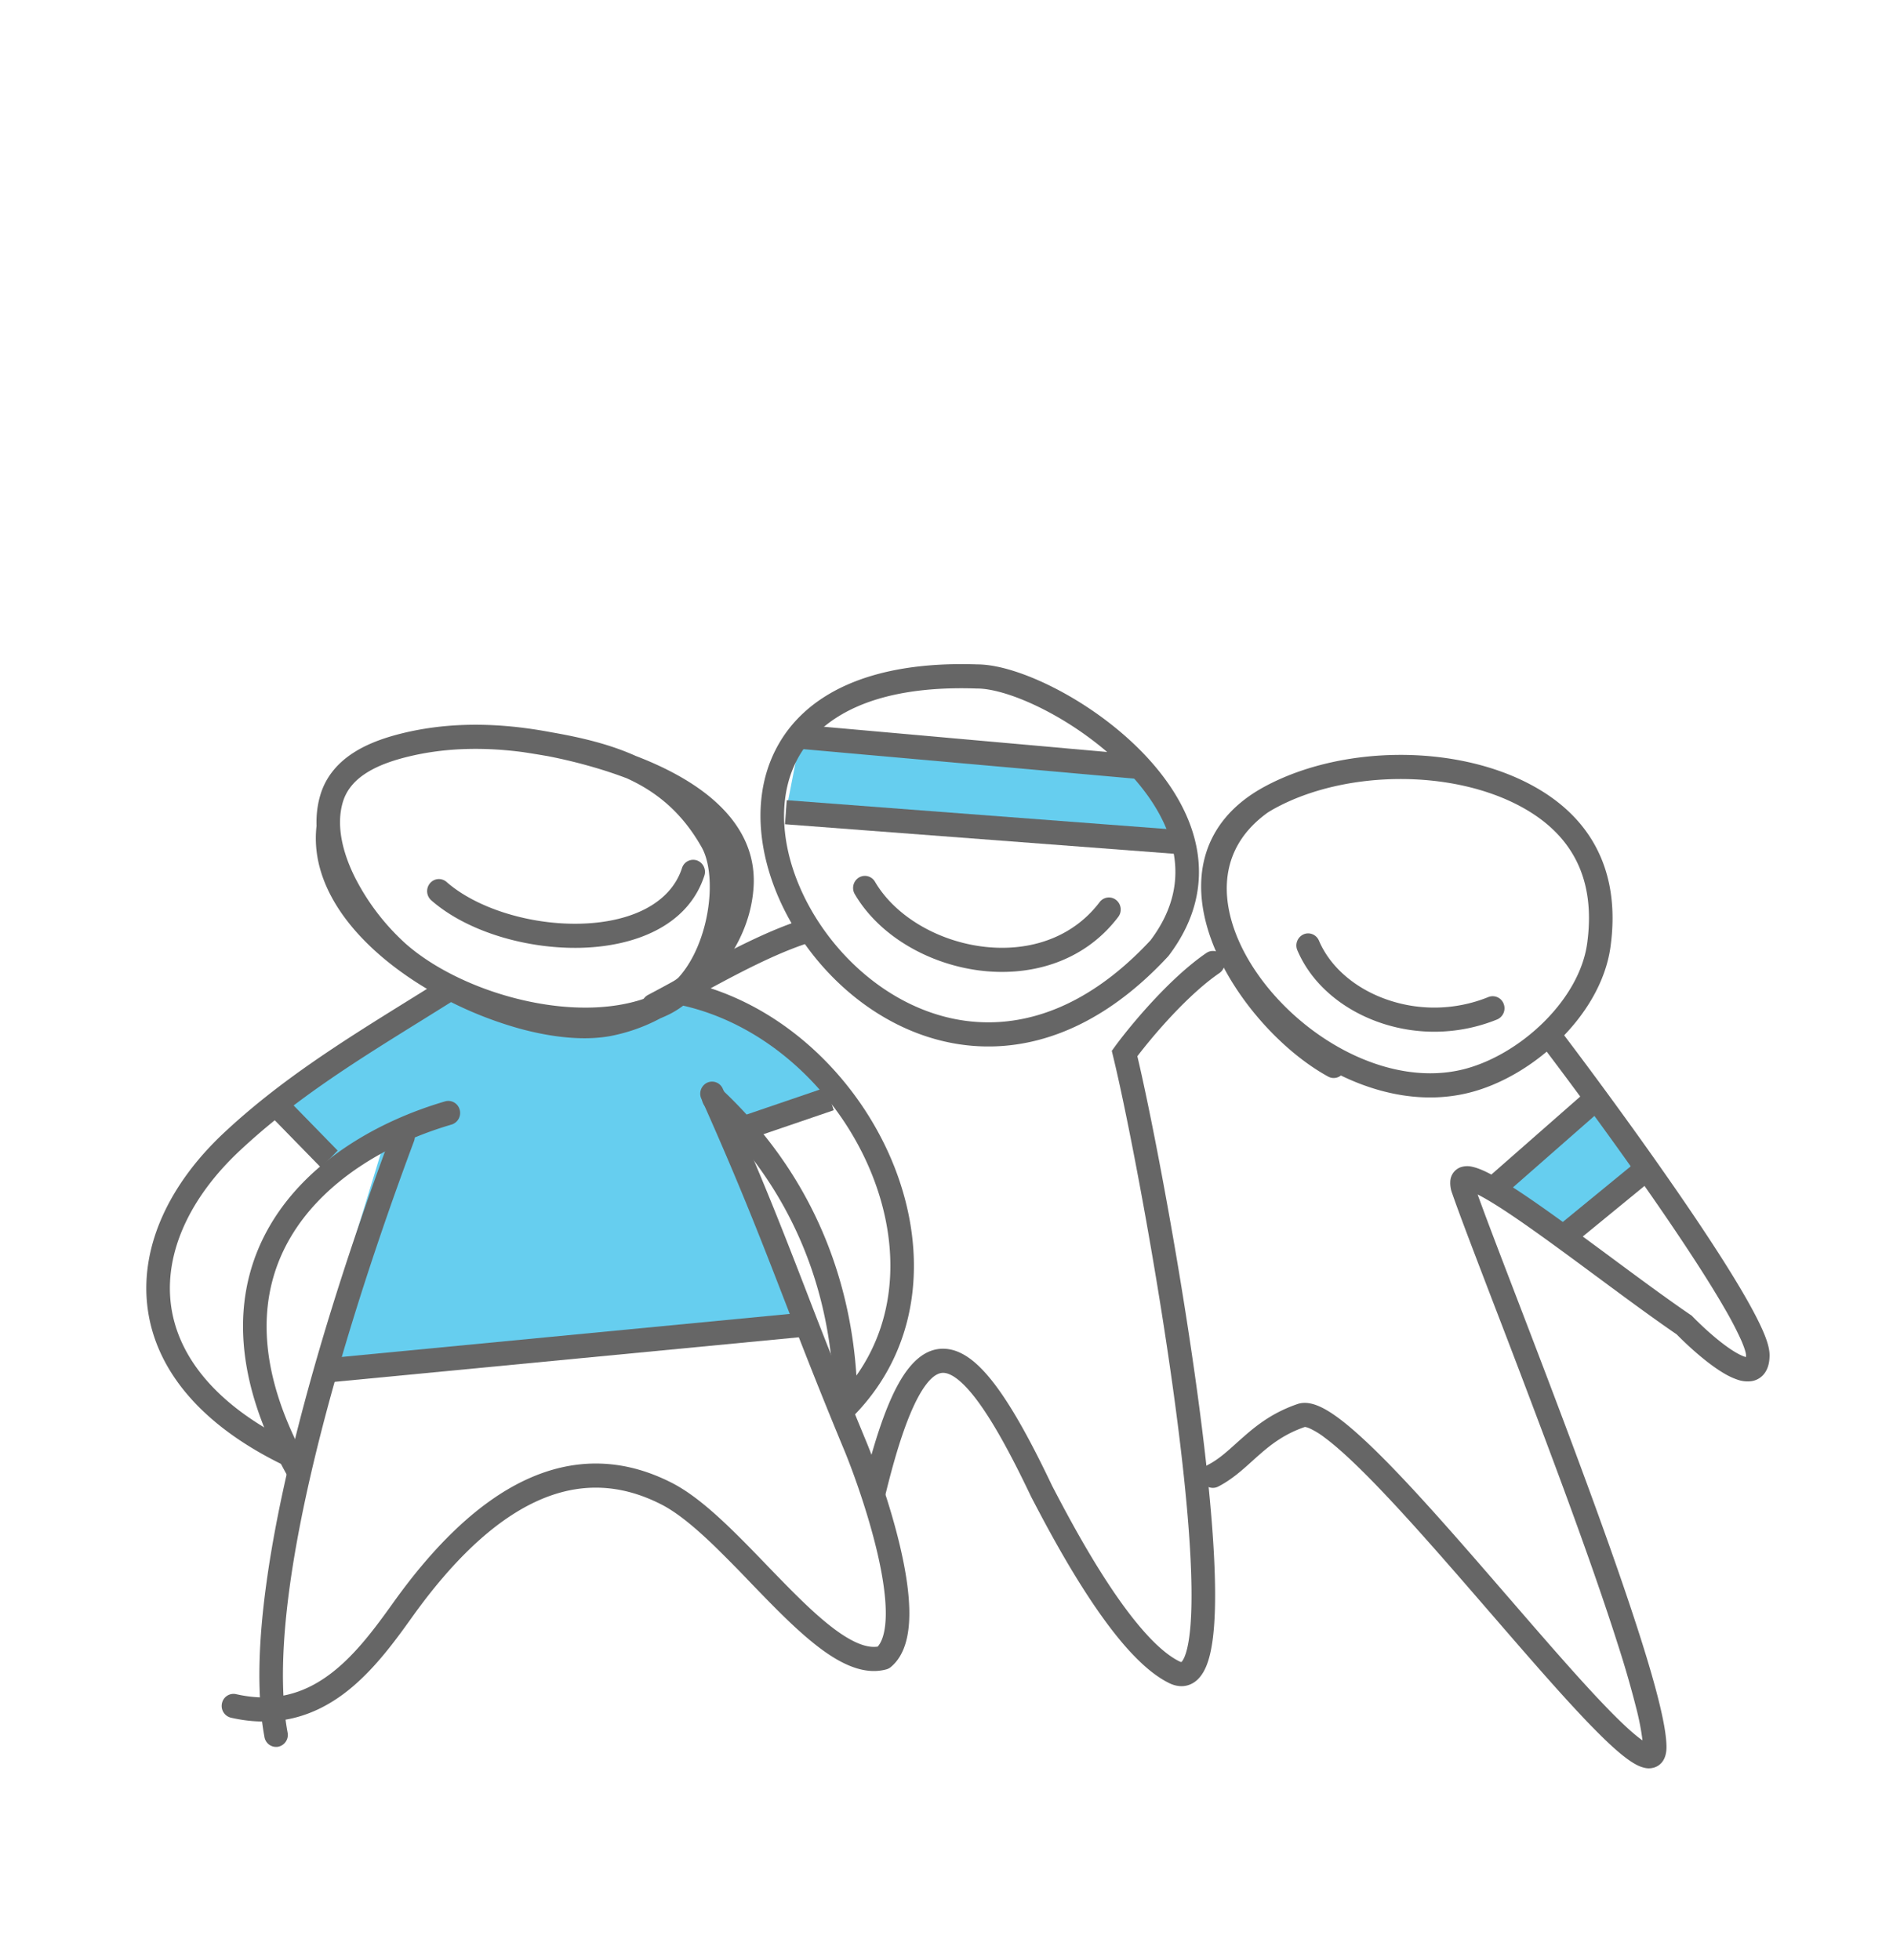 <svg xmlns="http://www.w3.org/2000/svg" width="85" height="88" fill="none"><g filter="url(#a)" opacity=".6"><path fill="#fff" d="M41.237 57.515c-.529.542-1.543 3.385-1.983 4.74l-7.935-21.666 4.628-2.709c-2.645-4.74.662-12.118 6.613-12.118 4.761 0 9.919 6.025 11.902 10.764.662-2.708 1.323-6.69 8.597-6.094 10.58.867 9.257 8.802 6.612 12.188 3.086 4.74 9.787 14.353 9.258 14.895-.53.542-12.564-9.479-13.225-8.125 2.865 8.35 8.464 25.052 7.935 25.052-.661 0-13.225-14.219-14.548-14.896-1.058-.541-3.967 1.58-5.29 2.709.441 1.805 1.058 5.958 0 8.124-1.322 2.709-1.983-.677-2.645-.677-.661 0-5.29-7.447-6.612-10.156-1.323-2.708-2.645-2.708-3.306-2.031Z"/><path fill="#fff" d="M12.175 72.586c-.677-2.079 3.947-18.187 6.343-25.981-6.09 1.386-6.767 10.104-6.344 14.29-2.537-2.166-7.02-7.535-4.652-11.692 2.368-4.157 9.445-7.217 12.687-8.227-2.679-4.475-12.687-12.99 3.806-11.259 11.188 1.175 8.176 8.805 5.498 11.259 1.55-.145 3.552-.953 7.612 3.897 4.06 4.85 4.042 11.585.943 13.817 0 0-.633-4.278-1.377-6.698-.985-3.201-4.476-6.463-4.476-6.463 4.476 10.341 8.034 21.152 8.034 21.152s1.721 10.223-9.41-3.173c-2.5-3.008-9.08.129-10.63 2.15-2.396 3.175-7.358 9.007-8.034 6.928Z"/><path fill="#00ADE4" d="m14.788 48.036-2.645-2.031 7.773-5.306c-.078-.08.015-.11.162-.11l-.162.11c.157.16 1 .521 3.468 1.243 4.629 1.355 4.629-1.354 7.274-1.354 2.116 0 5.29 3.16 6.612 4.74l-4.629 1.354 3.307 8.802-21.822 2.03 3.307-10.832-2.645 1.354ZM35.948 29.078l-.662 3.385 17.854 1.355-1.322-3.386-15.87-1.354ZM71.655 45.328l-4.629 3.385 3.307 2.708 3.967-2.708-2.645-3.385Z"/><path fill="#000" fill-rule="evenodd" d="M23.631 28.693c-1.843-.245-3.732-.224-5.567.227-.694.17-1.474.422-2.147.844-.68.427-1.274 1.044-1.538 1.944-.132.449-.181.91-.166 1.372-.167 1.45.336 2.82 1.195 4.019.867 1.21 2.118 2.276 3.503 3.137a17.07 17.07 0 0 0 4.41 1.939c1.47.403 2.915.554 4.087.337a7.92 7.92 0 0 0 2.249-.798c.138-.057.274-.118.407-.184a3.922 3.922 0 0 0 1.118-.841c.166-.14.327-.284.482-.435 1.192-1.16 2.066-2.7 2.174-4.437.122-1.963-1.023-3.393-2.413-4.387-.89-.637-1.917-1.125-2.879-1.493-1.172-.528-2.455-.83-3.789-1.062-.373-.07-.748-.132-1.126-.182Zm.973 1.255a50.93 50.93 0 0 0-1.115-.182c-1.74-.23-3.494-.207-5.178.207-.653.16-1.307.38-1.84.715-.527.33-.91.756-1.08 1.332-.294 1.003-.039 2.196.549 3.374a10.334 10.334 0 0 0 2.245 2.945c1.305 1.167 3.34 2.14 5.487 2.604 1.983.43 3.985.41 5.544-.216a7.77 7.77 0 0 0 1.242-.832c.547-.599.957-1.448 1.194-2.386.349-1.384.264-2.745-.143-3.467-.874-1.549-2.007-2.485-3.361-3.1a19.146 19.146 0 0 0-1.419-.476 22.976 22.976 0 0 0-2.125-.518ZM37.437 45.842l-3.967 1.354-.335-1.027 3.968-1.354.334 1.027ZM14.414 48.42l-2.645-2.709.748-.766 2.645 2.709-.748.766Zm21.583 7.604-21.16 2.03-.099-1.078 21.16-2.031.099 1.079Z" clip-rule="evenodd"/><path fill="#000" fill-rule="evenodd" d="M31.752 44.607a.547.547 0 0 0-.261.718c1.728 3.867 2.682 6.333 3.743 9.074.74 1.912 1.533 3.958 2.675 6.707.293.703 1.043 2.685 1.499 4.662.228.991.375 1.951.365 2.737-.01.728-.153 1.18-.362 1.417-.415.064-.952-.108-1.643-.572-.74-.498-1.546-1.255-2.398-2.118-.301-.305-.61-.624-.922-.947-.553-.574-1.117-1.158-1.667-1.687-.86-.828-1.744-1.582-2.606-2.023-2.263-1.159-4.486-1.124-6.607-.12-2.094.99-4.062 2.912-5.899 5.48-.852 1.191-1.758 2.42-2.895 3.257-1.11.818-2.438 1.26-4.175.865a.529.529 0 0 0-.632.411.542.542 0 0 0 .402.646c2.069.471 3.701-.07 5.023-1.042 1.294-.953 2.291-2.323 3.13-3.497 1.787-2.496 3.626-4.255 5.49-5.137 1.837-.87 3.723-.901 5.69.106.715.366 1.506 1.027 2.355 1.843a63.269 63.269 0 0 1 1.616 1.636c.315.327.632.655.953.98.855.865 1.725 1.69 2.562 2.253.82.55 1.728.931 2.614.688a.526.526 0 0 0 .195-.102c.64-.53.822-1.44.834-2.323.012-.914-.157-1.973-.394-3-.474-2.057-1.248-4.101-1.554-4.837a271.149 271.149 0 0 1-2.65-6.642c-1.073-2.772-2.048-5.288-3.78-9.166a.524.524 0 0 0-.701-.267Z" clip-rule="evenodd"/><path fill="#000" fill-rule="evenodd" d="M18.285 46.532a.525.525 0 0 0-.683.312c-.701 1.878-2.484 6.736-3.916 12.069-.716 2.666-1.347 5.46-1.71 8.066-.364 2.597-.467 5.047-.1 7.008a.53.53 0 0 0 .618.43.541.541 0 0 0 .42-.634c-.333-1.786-.248-4.097.108-6.65.356-2.546.975-5.292 1.684-7.933 1.419-5.28 3.186-10.1 3.884-11.969a.546.546 0 0 0-.305-.699Z" clip-rule="evenodd"/><path fill="#000" fill-rule="evenodd" d="M20.502 40.196a.522.522 0 0 0-.727-.178c-.483.303-.967.604-1.451.904-2.867 1.78-5.733 3.56-8.277 5.943-2.386 2.236-3.744 5-3.433 7.749.314 2.768 2.297 5.328 6.186 7.195.264.127.58.01.703-.26a.547.547 0 0 0-.254-.721c-3.69-1.77-5.327-4.072-5.584-6.34-.259-2.285.861-4.73 3.096-6.824 2.46-2.306 5.227-4.024 8.097-5.806.488-.303.978-.608 1.47-.917a.55.55 0 0 0 .174-.745ZM30.14 40.477c-.06.293.123.58.409.642 3.827.825 7 3.825 8.502 7.36 1.325 3.118 1.322 6.57-.596 9.275-.234-3.56-1.467-8.55-6.046-12.847a.52.52 0 0 0-.748.033.55.55 0 0 0 .033.765c4.927 4.625 5.75 10.083 5.75 13.458 0 .219.128.416.326.5a.52.52 0 0 0 .576-.118c3.139-3.214 3.298-7.68 1.676-11.498-1.62-3.81-5.047-7.081-9.255-7.988a.53.53 0 0 0-.627.418ZM31.294 34.627a.526.526 0 0 0-.67.342c-.523 1.61-2.322 2.446-4.584 2.499-2.235.052-4.632-.683-5.988-1.873a.52.52 0 0 0-.745.059.55.55 0 0 0 .057.764c1.605 1.408 4.282 2.189 6.7 2.133 2.39-.056 4.82-.952 5.564-3.24a.545.545 0 0 0-.334-.684Z" clip-rule="evenodd"/><path fill="#000" fill-rule="evenodd" d="M20.64 45.817a.527.527 0 0 0-.654-.372c-3.03.886-6.132 2.677-7.813 5.488-1.708 2.857-1.879 6.645.732 11.323.145.26.468.35.722.202a.549.549 0 0 0 .197-.74c-2.464-4.415-2.212-7.772-.748-10.22 1.49-2.492 4.31-4.166 7.2-5.012a.544.544 0 0 0 .364-.67ZM43.892 25.828c-4.89-.17-7.81 1.385-9.057 3.815-1.231 2.399-.71 5.425.782 7.933 1.498 2.52 4.042 4.642 7.068 5.238 3.056.602 6.512-.37 9.758-3.87l.018-.02.016-.02c1.248-1.643 1.565-3.328 1.24-4.92-.32-1.568-1.248-2.992-2.395-4.18-1.15-1.19-2.55-2.177-3.877-2.867-1.307-.68-2.605-1.106-3.553-1.109Zm7.765 12.39c-3.03 3.255-6.126 4.053-8.772 3.532-2.682-.528-4.992-2.43-6.365-4.737-1.379-2.32-1.745-4.925-.749-6.866.98-1.909 3.4-3.402 8.093-3.236h.019c.702 0 1.827.338 3.082.991 1.24.646 2.545 1.567 3.605 2.664 1.063 1.101 1.848 2.347 2.111 3.639.257 1.26.03 2.616-1.024 4.013Z" clip-rule="evenodd"/><path fill="#000" fill-rule="evenodd" d="M38.562 35.399a.522.522 0 0 1 .726.185c.89 1.52 2.756 2.631 4.77 2.903 2.004.27 4.039-.302 5.318-1.987a.52.52 0 0 1 .742-.095.55.55 0 0 1 .093.76c-1.569 2.066-4.021 2.702-6.29 2.396-2.258-.305-4.447-1.554-5.54-3.42a.549.549 0 0 1 .181-.742ZM62.797 29.89c2.118-.013 4.259.428 5.99 1.365 1.355.732 2.363 1.717 2.967 2.957.605 1.238.784 2.685.56 4.302-.218 1.56-1.114 3.02-2.274 4.163-1.161 1.146-2.632 2.02-4.076 2.38-1.927.482-3.943.107-5.754-.774a.519.519 0 0 1-.573.049c-2.047-1.121-4.23-3.494-5.193-6-.484-1.26-.679-2.602-.341-3.855.342-1.27 1.211-2.375 2.707-3.177 1.73-.927 3.868-1.396 5.987-1.41Zm-5.884 2.596a.576.576 0 0 1-.025.019c-1.343.98-1.85 2.234-1.8 3.557.053 1.353.693 2.826 1.75 4.16 2.131 2.69 5.742 4.566 8.875 3.783 1.239-.31 2.548-1.077 3.593-2.108 1.048-1.033 1.786-2.285 1.96-3.536.201-1.446.031-2.662-.458-3.665-.489-1.002-1.319-1.837-2.514-2.483-1.546-.836-3.507-1.252-5.49-1.239-1.985.013-3.95.453-5.504 1.286a6.253 6.253 0 0 0-.387.226Z" clip-rule="evenodd"/><path fill="#000" fill-rule="evenodd" d="M58.528 37.949c.267-.12.579.006.696.28.502 1.181 1.614 2.136 3.022 2.635a6.465 6.465 0 0 0 4.584-.102.525.525 0 0 1 .687.302.546.546 0 0 1-.294.704 7.5 7.5 0 0 1-5.323.12c-1.621-.575-3-1.707-3.646-3.227a.547.547 0 0 1 .274-.712ZM36.45 37.71a.545.545 0 0 1-.335.684c-1.59.543-3.371 1.517-5.037 2.428-.514.281-1.017.556-1.5.81a.523.523 0 0 1-.713-.233.548.548 0 0 1 .228-.73c.448-.235.927-.497 1.425-.77 1.68-.919 3.578-1.957 5.263-2.532a.526.526 0 0 1 .669.342ZM54.903 38.934a.55.55 0 0 1-.147.75c-1.404.96-2.952 2.77-3.686 3.735.69 2.913 2.058 10.062 2.86 16.368.414 3.244.682 6.297.623 8.443-.03 1.057-.138 1.967-.39 2.573-.126.303-.321.612-.638.779-.346.182-.713.135-1.034-.024-.654-.322-1.295-.899-1.893-1.57-.603-.679-1.191-1.489-1.734-2.317-1.087-1.657-2.02-3.431-2.561-4.47l-.005-.01-.004-.008c-.883-1.858-1.655-3.263-2.341-4.207-.343-.472-.65-.81-.924-1.03-.275-.222-.486-.3-.641-.312-.261-.02-.656.155-1.159 1.085-.486.898-.968 2.323-1.462 4.344a.528.528 0 0 1-.641.394.543.543 0 0 1-.385-.657c.498-2.042 1.008-3.58 1.563-4.606.538-.995 1.233-1.708 2.159-1.64.438.031.846.239 1.22.54.374.302.746.722 1.119 1.236.745 1.025 1.55 2.5 2.439 4.37.54 1.038 1.45 2.764 2.501 4.367.527.804 1.083 1.566 1.639 2.191.561.632 1.094 1.09 1.57 1.324.05.026.08.032.094.033a.222.222 0 0 0 .039-.041c.03-.039.066-.1.106-.196.168-.403.277-1.135.305-2.178.056-2.056-.201-5.037-.613-8.273-.823-6.463-2.244-13.814-2.9-16.5l-.06-.25.15-.206c.67-.915 2.433-3.052 4.097-4.188a.521.521 0 0 1 .734.15Zm-1.848 31.68c0 .001-.002.002-.008.002.005-.002.008-.002.008-.001Z" clip-rule="evenodd"/><path fill="#000" fill-rule="evenodd" d="M69.347 42.192a.52.52 0 0 1 .742.095c1.547 2.036 3.867 5.193 5.803 8.047.967 1.426 1.844 2.785 2.48 3.894.318.554.582 1.055.768 1.477.175.396.318.802.318 1.133 0 .255-.042.519-.177.741a.894.894 0 0 1-.629.426 1.353 1.353 0 0 1-.64-.068 3.15 3.15 0 0 1-.584-.272c-.735-.428-1.58-1.19-2.142-1.76-.992-.679-2.146-1.528-3.302-2.383l-.309-.228c-1.073-.794-2.138-1.582-3.08-2.242-.933-.655-1.712-1.16-2.246-1.427.363 1.01.988 2.64 1.741 4.603.863 2.25 1.894 4.94 2.89 7.633.996 2.688 1.952 5.371 2.661 7.598.355 1.113.649 2.118.855 2.956.203.824.333 1.53.333 2.027 0 .25-.058.686-.463.875a.81.81 0 0 1-.502.052 1.465 1.465 0 0 1-.391-.146c-.455-.238-1.044-.759-1.692-1.405-1.297-1.291-3.032-3.297-4.825-5.37l-.109-.125c-1.84-2.127-3.739-4.317-5.322-5.926-.793-.806-1.49-1.448-2.05-1.862a3.496 3.496 0 0 0-.68-.414c-.14-.059-.2-.057-.207-.058-.894.307-1.493.764-2.045 1.249-.098.085-.197.175-.297.265-.453.41-.943.853-1.547 1.162a.523.523 0 0 1-.71-.242.548.548 0 0 1 .237-.727c.469-.24.834-.569 1.279-.97.11-.099.226-.203.35-.31.602-.53 1.323-1.087 2.408-1.458.326-.11.662-.026.931.086.283.117.587.307.9.538.628.464 1.372 1.155 2.177 1.972 1.612 1.638 3.534 3.857 5.368 5.977l.085.097c1.812 2.095 3.527 4.077 4.794 5.34.524.522.938.887 1.234 1.091a11.52 11.52 0 0 0-.282-1.453 46.659 46.659 0 0 0-.835-2.885c-.7-2.202-1.65-4.867-2.643-7.55a699.464 699.464 0 0 0-2.874-7.589c-.877-2.288-1.587-4.14-1.913-5.085a1.305 1.305 0 0 1-.082-.563.713.713 0 0 1 .425-.592.932.932 0 0 1 .559-.035c.155.033.319.093.481.164.64.282 1.572.888 2.605 1.613.954.669 2.03 1.465 3.1 2.256l.31.23c1.176.87 2.33 1.719 3.313 2.39l.044.029.037.038c.541.554 1.327 1.258 1.953 1.622.154.089.283.149.385.183a.83.83 0 0 0 .062.017.943.943 0 0 0 .003-.085c0-.075-.05-.29-.225-.688a15.23 15.23 0 0 0-.715-1.373c-.616-1.075-1.476-2.407-2.437-3.825-1.922-2.833-4.23-5.973-5.77-8a.55.55 0 0 1 .094-.76Zm4.419 32.32.002-.012a.04.04 0 0 1-.002.012ZM65.86 49.438h.005-.005ZM51.11 30.972l-15.208-1.354.092-1.079 15.209 1.354-.092 1.08Zm-15.784.952 17.853 1.354-.078 1.08-17.853-1.354.078-1.08Z" clip-rule="evenodd"/><path fill="#000" fill-rule="evenodd" d="m72 45.74-4.63 4.062-.688-.823 4.629-4.062.688.822Zm-1.998 5.259 3.306-2.708.661.846-3.306 2.708-.66-.846Z" clip-rule="evenodd"/></g><defs><filter id="a" width="92.64" height="94.664" x="-3.76" y=".642" color-interpolation-filters="sRGB" filterUnits="userSpaceOnUse"><feFlood flood-opacity="0" result="BackgroundImageFix"/><feColorMatrix in="SourceAlpha" result="hardAlpha" values="0 0 0 0 0 0 0 0 0 0 0 0 0 0 0 0 0 0 127 0"/><feOffset dy="4"/><feGaussianBlur stdDeviation="2"/><feComposite in2="hardAlpha" operator="out"/><feColorMatrix values="0 0 0 0 0 0 0 0 0 0 0 0 0 0 0 0 0 0 0.25 0"/><feBlend in2="BackgroundImageFix" result="effect1_dropShadow_979_174219"/><feBlend in="SourceGraphic" in2="effect1_dropShadow_979_174219" result="shape"/></filter></defs></svg>